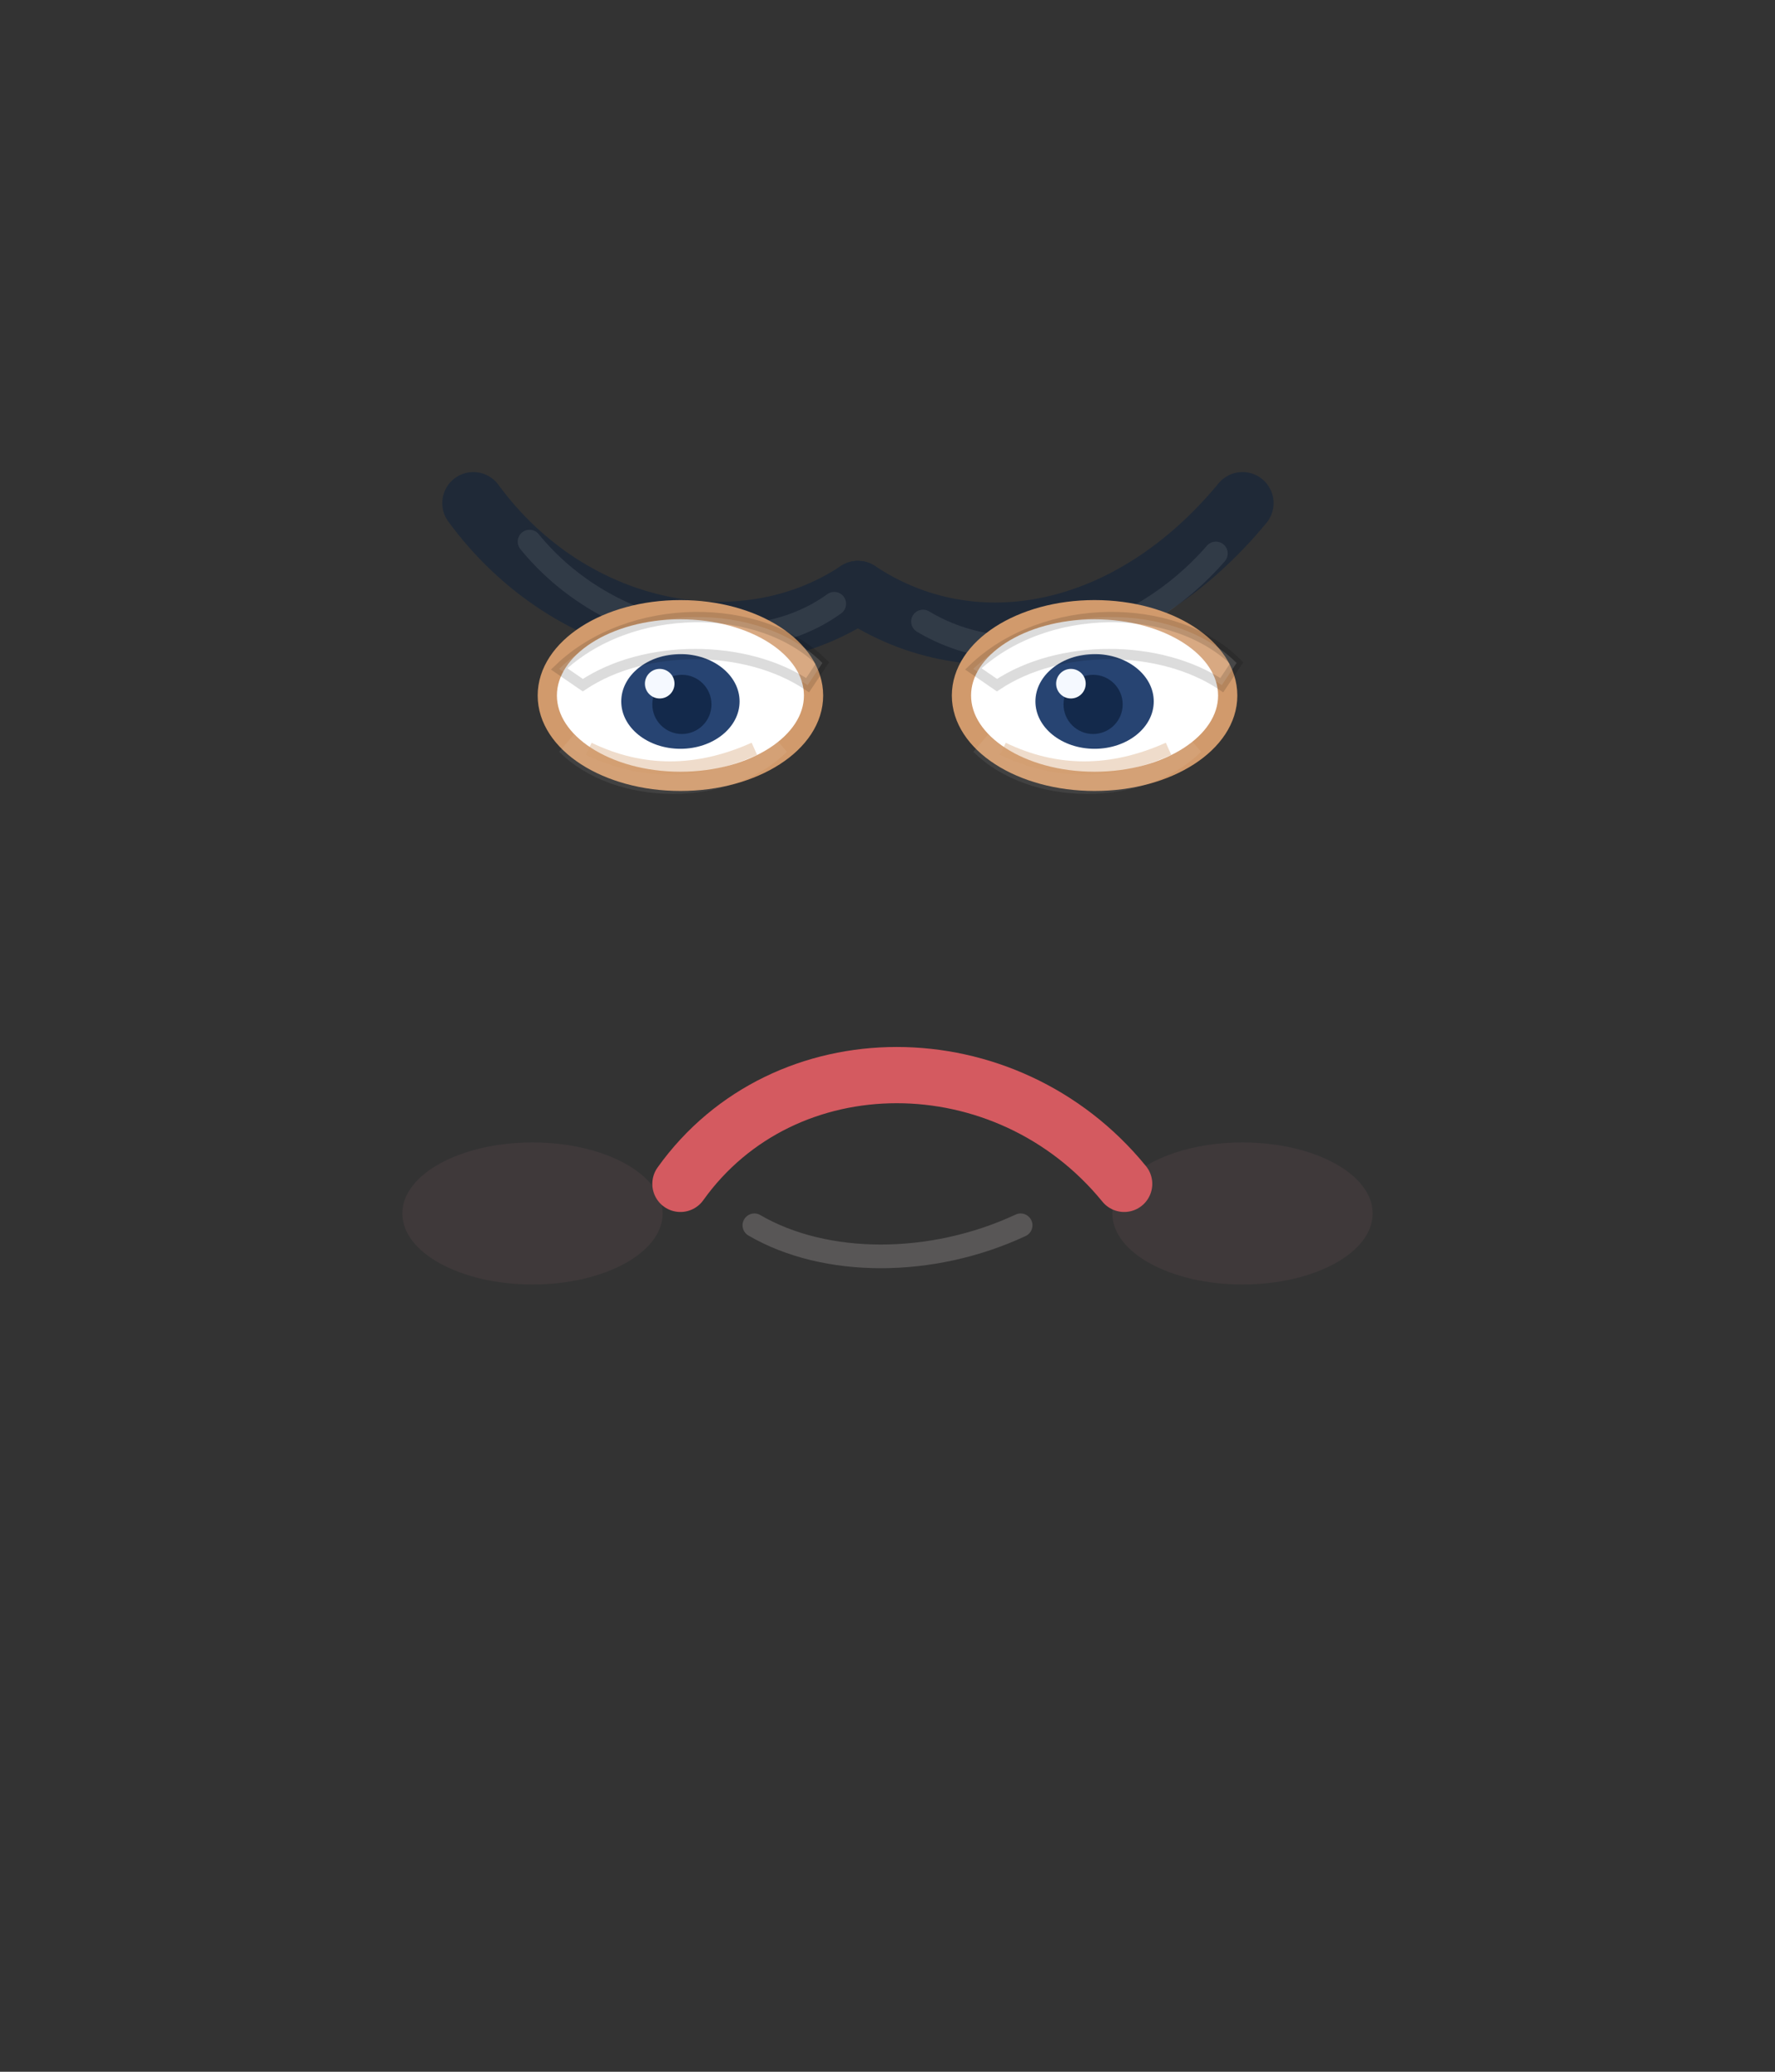 <svg xmlns="http://www.w3.org/2000/svg" viewBox="0 0 120 140">
  <rect x="0" y="0" width="120" height="140" fill="#333333" stroke="none"/>
  <g class="blush" fill="rgba(255,154,174,0.32)" opacity=".18">
    <ellipse cx="36" cy="82" rx="8.8" ry="4.8" />
    <ellipse cx="84" cy="82" rx="8.8" ry="4.8" />
  </g>
  <g class="brows" fill="none" stroke-linecap="round" stroke-linejoin="round">
    <path d="M32 34c6.6 9 18.2 11.2 26 6" stroke="#1f2937" stroke-width="4.2" />
    <path d="M58 40c7.8 5.2 18.4 3.2 26-6" stroke="#1f2937" stroke-width="4.2" />
    <path d="M35.8 36.6c5.2 6.4 14.8 8.4 20.6 4.2" stroke="rgba(255,255,255,0.2)" stroke-width="1.6" opacity=".42" />
    <path d="M62.4 42c6 3.6 14.4 1.6 19.8-4.6" stroke="rgba(255,255,255,0.2)" stroke-width="1.6" opacity=".42" />
  </g>
  <g class="eyes">
    <g class="eye-left">
      <ellipse cx="46" cy="47" rx="9" ry="5.8" fill="#fff" stroke="#d19a6c" stroke-width="1.3" />
      <ellipse cx="46" cy="47.4" rx="4" ry="3.2" fill="#274472" />
      <ellipse cx="46.1" cy="47.6" rx="2" ry="2" fill="#13294b" />
      <circle cx="44.6" cy="46.2" r="1" fill="#f5f9ff" />
      <path d="M37.8 45.2c4.8-4.6 13.6-4.6 17.8-.4l-1 1.5c-4.2-2.8-11-2.8-15.2 0z" fill="rgba(255,255,255,0.2)" stroke="rgba(0,0,0,0.18)" stroke-width=".7" opacity=".78" />
      <path d="M39 49.4c3.8 2.8 9.2 2.8 13 0l1.2 1.4c-3.8 3.8-11.6 3.8-15.4 0z" fill="rgba(255,255,255,0.2)" opacity=".34" />
      <path d="M39.8 50.6q5.4 2.6 11.2 0" fill="none" stroke="#d19a6c" stroke-width=".9" opacity=".35" />
    </g>
    <g class="eye-right">
      <ellipse cx="74" cy="47" rx="9" ry="5.8" fill="#fff" stroke="#d19a6c" stroke-width="1.3" />
      <ellipse cx="74" cy="47.4" rx="4" ry="3.2" fill="#274472" />
      <ellipse cx="73.9" cy="47.6" rx="2" ry="2" fill="#13294b" />
      <circle cx="72.4" cy="46.2" r="1" fill="#f5f9ff" />
      <path d="M65.8 45.2c4.8-4.6 13.6-4.6 17.8-.4l-1 1.5c-4.2-2.8-11-2.8-15.2 0z" fill="rgba(255,255,255,0.2)" stroke="rgba(0,0,0,0.18)" stroke-width=".7" opacity=".78" />
      <path d="M67 49.4c3.8 2.8 9.2 2.8 13 0l1.2 1.4c-3.8 3.8-11.6 3.8-15.4 0z" fill="rgba(255,255,255,0.2)" opacity=".34" />
      <path d="M67.8 50.6q5.4 2.6 11.2 0" fill="none" stroke="#d19a6c" stroke-width=".9" opacity=".35" />
    </g>
  </g>
  <g class="mouth" fill="none" stroke-linecap="round" stroke-linejoin="round">
    <path d="M46 80c7-9.8 22-9.8 30 0" stroke="#d45a60" stroke-width="3.8" />
    <path d="M51 82.8c4.8 2.8 12 2.8 18 0" stroke="rgba(255,244,244,0.65)" stroke-width="1.6" opacity=".28" />
  </g>
</svg>
